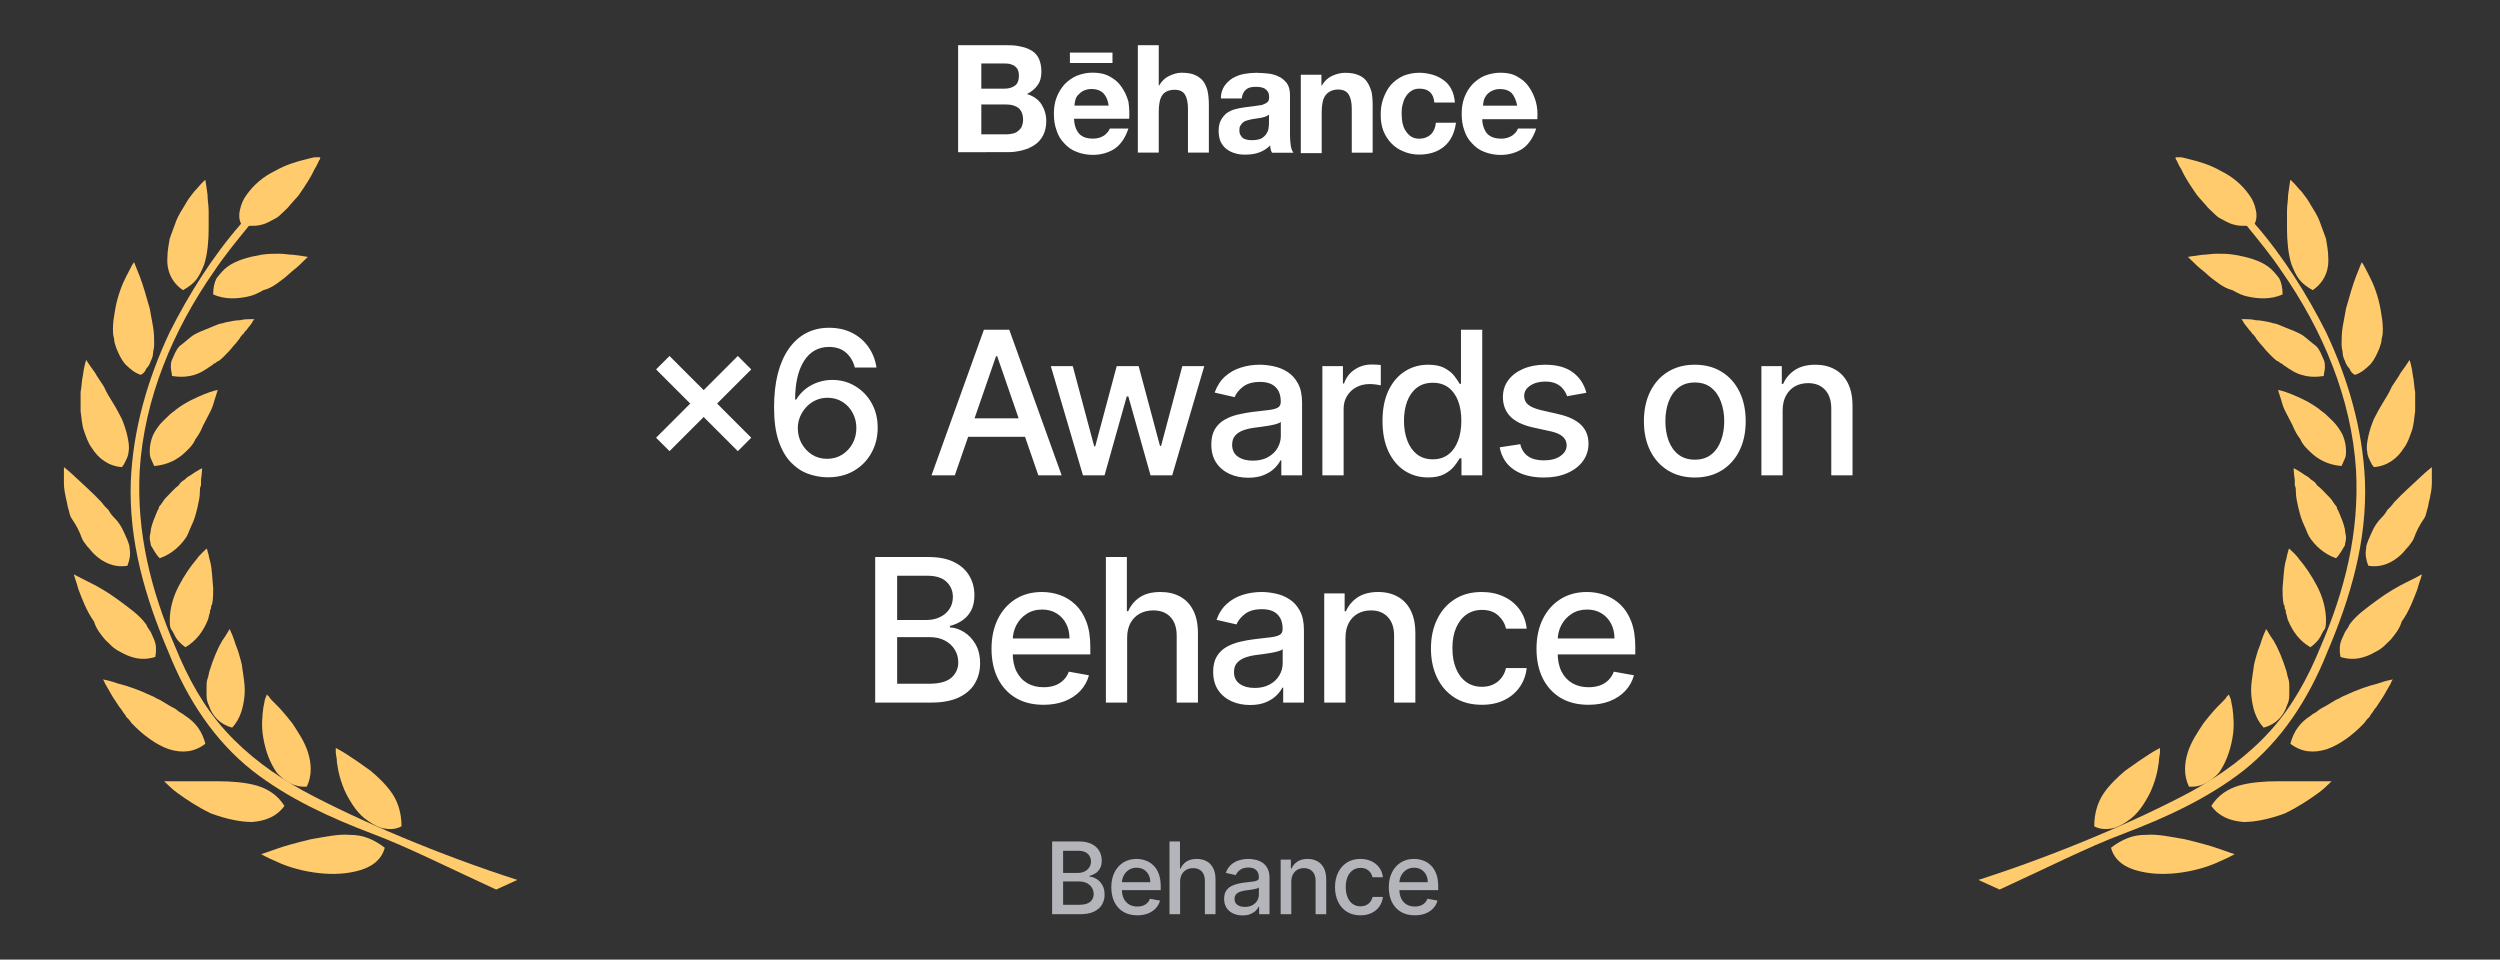 <svg width="198" height="76" viewBox="0 0 198 76" fill="none" xmlns="http://www.w3.org/2000/svg">
<rect x="0" y="0" width="198" height="76" fill="#333333" stroke="none"/>
<path d="M58.436 35.731L51.962 29.257L53.026 28.193L59.5 34.667L58.436 35.731ZM53.026 35.731L51.962 34.667L58.436 28.193L59.5 29.257L53.026 35.731ZM65.511 37.802C64.997 37.795 64.49 37.701 63.991 37.521C63.496 37.341 63.045 37.04 62.64 36.62C62.235 36.2 61.91 35.635 61.666 34.926C61.426 34.216 61.306 33.331 61.306 32.269C61.306 31.263 61.405 30.37 61.604 29.589C61.807 28.809 62.098 28.15 62.477 27.613C62.856 27.073 63.314 26.662 63.85 26.381C64.387 26.099 64.989 25.959 65.657 25.959C66.344 25.959 66.954 26.094 67.487 26.364C68.02 26.634 68.451 27.007 68.781 27.484C69.115 27.961 69.327 28.503 69.417 29.111H67.701C67.584 28.63 67.353 28.238 67.008 27.934C66.663 27.63 66.213 27.478 65.657 27.478C64.813 27.478 64.154 27.846 63.681 28.582C63.212 29.317 62.976 30.34 62.972 31.649H63.057C63.255 31.323 63.499 31.045 63.788 30.816C64.081 30.584 64.407 30.405 64.768 30.282C65.132 30.154 65.515 30.09 65.916 30.09C66.584 30.09 67.188 30.253 67.729 30.58C68.273 30.903 68.706 31.349 69.029 31.92C69.352 32.49 69.513 33.143 69.513 33.879C69.513 34.614 69.346 35.28 69.012 35.877C68.682 36.474 68.217 36.947 67.616 37.295C67.016 37.641 66.314 37.81 65.511 37.802ZM65.505 36.339C65.948 36.339 66.344 36.23 66.693 36.012C67.042 35.794 67.318 35.502 67.52 35.134C67.723 34.766 67.824 34.355 67.824 33.901C67.824 33.458 67.725 33.055 67.526 32.691C67.331 32.327 67.061 32.038 66.716 31.824C66.374 31.61 65.984 31.503 65.545 31.503C65.211 31.503 64.901 31.567 64.616 31.695C64.334 31.822 64.087 31.998 63.873 32.224C63.659 32.449 63.49 32.708 63.366 33.001C63.246 33.289 63.186 33.595 63.186 33.918C63.186 34.35 63.285 34.749 63.484 35.117C63.687 35.485 63.963 35.781 64.312 36.007C64.665 36.228 65.062 36.339 65.505 36.339ZM75.622 37.645H73.776L77.924 26.116H79.934L84.082 37.645H82.236L78.977 28.21H78.887L75.622 37.645ZM75.932 33.13H81.921V34.594H75.932V33.13ZM85.769 37.645L83.225 28.998H84.964L86.659 35.348H86.743L88.443 28.998H90.182L91.871 35.32H91.956L93.639 28.998H95.378L92.839 37.645H91.122L89.366 31.402H89.237L87.48 37.645H85.769ZM98.857 37.836C98.309 37.836 97.814 37.735 97.371 37.532C96.928 37.325 96.578 37.027 96.319 36.637C96.064 36.247 95.936 35.768 95.936 35.202C95.936 34.714 96.03 34.312 96.217 33.997C96.405 33.682 96.658 33.432 96.977 33.248C97.296 33.064 97.653 32.925 98.047 32.832C98.441 32.738 98.842 32.666 99.251 32.618C99.769 32.558 100.19 32.509 100.512 32.471C100.835 32.43 101.07 32.364 101.216 32.274C101.362 32.184 101.436 32.038 101.436 31.835V31.796C101.436 31.304 101.297 30.923 101.019 30.653C100.745 30.383 100.336 30.248 99.792 30.248C99.225 30.248 98.779 30.374 98.452 30.625C98.129 30.873 97.906 31.148 97.782 31.453L96.2 31.092C96.388 30.567 96.662 30.143 97.022 29.82C97.386 29.494 97.805 29.257 98.278 29.111C98.75 28.961 99.248 28.886 99.769 28.886C100.115 28.886 100.48 28.927 100.867 29.009C101.257 29.088 101.621 29.235 101.959 29.448C102.301 29.662 102.58 29.968 102.798 30.366C103.015 30.76 103.124 31.272 103.124 31.903V37.645H101.481V36.462H101.413C101.304 36.68 101.141 36.894 100.923 37.104C100.706 37.314 100.426 37.489 100.085 37.628C99.743 37.767 99.334 37.836 98.857 37.836ZM99.223 36.485C99.689 36.485 100.086 36.393 100.417 36.209C100.751 36.025 101.004 35.785 101.177 35.489C101.353 35.188 101.441 34.867 101.441 34.526V33.411C101.381 33.471 101.265 33.528 101.092 33.58C100.923 33.629 100.73 33.672 100.512 33.71C100.295 33.744 100.083 33.776 99.876 33.806C99.67 33.832 99.497 33.854 99.358 33.873C99.032 33.914 98.734 33.984 98.463 34.081C98.197 34.179 97.983 34.32 97.822 34.504C97.664 34.684 97.585 34.924 97.585 35.224C97.585 35.641 97.739 35.956 98.047 36.17C98.355 36.38 98.747 36.485 99.223 36.485ZM104.732 37.645V28.998H106.359V30.372H106.449C106.606 29.906 106.884 29.541 107.282 29.274C107.684 29.004 108.138 28.869 108.644 28.869C108.749 28.869 108.873 28.872 109.016 28.88C109.162 28.887 109.277 28.897 109.359 28.908V30.518C109.292 30.499 109.171 30.479 108.999 30.456C108.826 30.43 108.654 30.417 108.481 30.417C108.083 30.417 107.729 30.501 107.417 30.67C107.109 30.835 106.865 31.066 106.685 31.362C106.505 31.655 106.415 31.989 106.415 32.364V37.645H104.732ZM113.109 37.813C112.411 37.813 111.788 37.635 111.24 37.279C110.696 36.918 110.268 36.406 109.956 35.742C109.649 35.074 109.495 34.273 109.495 33.338C109.495 32.404 109.651 31.605 109.962 30.94C110.277 30.276 110.709 29.767 111.257 29.415C111.805 29.062 112.426 28.886 113.12 28.886C113.657 28.886 114.088 28.976 114.415 29.156C114.745 29.332 115 29.539 115.18 29.775C115.364 30.012 115.507 30.22 115.608 30.4H115.709V26.116H117.392V37.645H115.749V36.299H115.608C115.507 36.483 115.36 36.693 115.169 36.93C114.981 37.166 114.722 37.373 114.392 37.549C114.062 37.725 113.634 37.813 113.109 37.813ZM113.48 36.378C113.964 36.378 114.373 36.25 114.707 35.995C115.045 35.736 115.3 35.378 115.473 34.92C115.649 34.462 115.738 33.929 115.738 33.321C115.738 32.721 115.651 32.196 115.479 31.745C115.306 31.295 115.053 30.944 114.719 30.693C114.385 30.441 113.972 30.315 113.48 30.315C112.974 30.315 112.551 30.447 112.214 30.709C111.876 30.972 111.621 31.331 111.448 31.785C111.279 32.239 111.195 32.751 111.195 33.321C111.195 33.899 111.281 34.419 111.454 34.881C111.626 35.342 111.882 35.708 112.219 35.978C112.561 36.245 112.981 36.378 113.48 36.378ZM125.64 31.109L124.114 31.379C124.05 31.184 123.949 30.998 123.81 30.822C123.675 30.646 123.491 30.501 123.259 30.389C123.026 30.276 122.735 30.22 122.386 30.22C121.91 30.22 121.512 30.327 121.193 30.541C120.874 30.751 120.714 31.023 120.714 31.357C120.714 31.646 120.821 31.878 121.035 32.055C121.249 32.231 121.594 32.376 122.071 32.488L123.444 32.803C124.24 32.987 124.833 33.271 125.223 33.654C125.613 34.036 125.809 34.533 125.809 35.145C125.809 35.663 125.658 36.125 125.358 36.53C125.062 36.931 124.647 37.247 124.114 37.476C123.585 37.705 122.972 37.819 122.274 37.819C121.305 37.819 120.515 37.613 119.904 37.2C119.292 36.783 118.917 36.192 118.778 35.427L120.405 35.179C120.506 35.603 120.714 35.924 121.029 36.142C121.345 36.355 121.756 36.462 122.262 36.462C122.814 36.462 123.255 36.348 123.585 36.119C123.915 35.886 124.08 35.603 124.08 35.269C124.08 34.999 123.979 34.772 123.776 34.588C123.578 34.404 123.272 34.265 122.859 34.171L121.395 33.85C120.589 33.667 119.992 33.374 119.605 32.972C119.223 32.571 119.031 32.062 119.031 31.447C119.031 30.936 119.174 30.49 119.459 30.107C119.744 29.724 120.138 29.426 120.641 29.212C121.144 28.994 121.72 28.886 122.369 28.886C123.304 28.886 124.039 29.088 124.576 29.494C125.112 29.895 125.467 30.434 125.64 31.109ZM134.228 37.819C133.418 37.819 132.71 37.633 132.106 37.262C131.502 36.89 131.033 36.37 130.699 35.703C130.365 35.035 130.198 34.254 130.198 33.361C130.198 32.464 130.365 31.68 130.699 31.008C131.033 30.336 131.502 29.814 132.106 29.443C132.71 29.071 133.418 28.886 134.228 28.886C135.039 28.886 135.746 29.071 136.35 29.443C136.955 29.814 137.424 30.336 137.758 31.008C138.092 31.68 138.259 32.464 138.259 33.361C138.259 34.254 138.092 35.035 137.758 35.703C137.424 36.37 136.955 36.89 136.35 37.262C135.746 37.633 135.039 37.819 134.228 37.819ZM134.234 36.406C134.759 36.406 135.195 36.267 135.54 35.99C135.885 35.712 136.14 35.342 136.305 34.881C136.474 34.419 136.559 33.911 136.559 33.355C136.559 32.803 136.474 32.297 136.305 31.835C136.14 31.37 135.885 30.997 135.54 30.715C135.195 30.434 134.759 30.293 134.234 30.293C133.705 30.293 133.266 30.434 132.917 30.715C132.571 30.997 132.314 31.37 132.145 31.835C131.98 32.297 131.898 32.803 131.898 33.355C131.898 33.911 131.98 34.419 132.145 34.881C132.314 35.342 132.571 35.712 132.917 35.99C133.266 36.267 133.705 36.406 134.234 36.406ZM141.186 32.511V37.645H139.503V28.998H141.119V30.405H141.226C141.425 29.948 141.736 29.58 142.16 29.302C142.588 29.024 143.127 28.886 143.776 28.886C144.365 28.886 144.881 29.009 145.324 29.257C145.767 29.501 146.11 29.865 146.354 30.349C146.598 30.833 146.72 31.432 146.72 32.145V37.645H145.037V32.347C145.037 31.721 144.873 31.231 144.547 30.878C144.22 30.522 143.772 30.344 143.202 30.344C142.811 30.344 142.464 30.428 142.16 30.597C141.86 30.766 141.622 31.013 141.445 31.34C141.273 31.663 141.186 32.053 141.186 32.511ZM69.315 55.645V44.116H73.537C74.355 44.116 75.032 44.251 75.569 44.521C76.106 44.788 76.507 45.15 76.773 45.608C77.04 46.062 77.173 46.574 77.173 47.145C77.173 47.625 77.085 48.03 76.909 48.361C76.732 48.687 76.496 48.95 76.199 49.148C75.907 49.344 75.584 49.486 75.231 49.576V49.689C75.614 49.708 75.987 49.831 76.351 50.06C76.719 50.286 77.023 50.606 77.263 51.023C77.503 51.44 77.624 51.946 77.624 52.543C77.624 53.132 77.485 53.661 77.207 54.13C76.933 54.596 76.509 54.965 75.935 55.239C75.361 55.509 74.627 55.645 73.734 55.645H69.315ZM71.054 54.153H73.565C74.398 54.153 74.995 53.991 75.355 53.669C75.715 53.346 75.895 52.943 75.895 52.459C75.895 52.094 75.803 51.76 75.62 51.456C75.436 51.153 75.173 50.91 74.832 50.73C74.494 50.55 74.092 50.46 73.627 50.46H71.054V54.153ZM71.054 49.103H73.385C73.775 49.103 74.126 49.028 74.437 48.878C74.753 48.728 75.002 48.518 75.186 48.248C75.374 47.974 75.468 47.651 75.468 47.28C75.468 46.803 75.301 46.403 74.967 46.081C74.633 45.758 74.12 45.597 73.43 45.597H71.054V49.103ZM82.644 55.819C81.792 55.819 81.058 55.637 80.443 55.273C79.831 54.905 79.358 54.389 79.024 53.725C78.694 53.057 78.529 52.275 78.529 51.378C78.529 50.492 78.694 49.711 79.024 49.036C79.358 48.361 79.824 47.833 80.42 47.454C81.021 47.075 81.723 46.886 82.526 46.886C83.013 46.886 83.486 46.966 83.944 47.128C84.402 47.289 84.813 47.542 85.177 47.888C85.541 48.233 85.828 48.681 86.038 49.233C86.248 49.781 86.353 50.447 86.353 51.231V51.828H79.48V50.567H84.704C84.704 50.124 84.614 49.732 84.434 49.391C84.254 49.045 84.001 48.773 83.674 48.574C83.351 48.376 82.972 48.276 82.537 48.276C82.064 48.276 81.651 48.392 81.299 48.625C80.95 48.854 80.679 49.154 80.488 49.526C80.3 49.894 80.207 50.293 80.207 50.725V51.71C80.207 52.288 80.308 52.779 80.51 53.185C80.717 53.59 81.004 53.9 81.372 54.113C81.74 54.324 82.169 54.429 82.661 54.429C82.98 54.429 83.271 54.384 83.533 54.294C83.796 54.2 84.023 54.061 84.214 53.877C84.406 53.693 84.552 53.466 84.653 53.196L86.246 53.483C86.119 53.952 85.89 54.363 85.56 54.716C85.233 55.065 84.822 55.337 84.327 55.532C83.835 55.723 83.274 55.819 82.644 55.819ZM89.27 50.511V55.645H87.587V44.116H89.248V48.406H89.354C89.557 47.94 89.867 47.571 90.283 47.297C90.7 47.023 91.244 46.886 91.916 46.886C92.509 46.886 93.026 47.008 93.469 47.252C93.916 47.495 94.261 47.859 94.505 48.344C94.753 48.824 94.877 49.424 94.877 50.145V55.645H93.194V50.347C93.194 49.713 93.03 49.222 92.704 48.873C92.377 48.52 91.923 48.344 91.341 48.344C90.944 48.344 90.587 48.428 90.272 48.597C89.96 48.766 89.715 49.013 89.534 49.34C89.358 49.663 89.27 50.053 89.27 50.511ZM99.005 55.836C98.457 55.836 97.962 55.735 97.519 55.532C97.076 55.325 96.725 55.027 96.466 54.637C96.211 54.247 96.083 53.768 96.083 53.202C96.083 52.714 96.177 52.312 96.365 51.997C96.552 51.682 96.806 51.432 97.125 51.248C97.444 51.064 97.8 50.925 98.194 50.832C98.588 50.738 98.99 50.666 99.399 50.618C99.917 50.558 100.337 50.509 100.66 50.471C100.982 50.43 101.217 50.364 101.363 50.274C101.51 50.184 101.583 50.038 101.583 49.835V49.796C101.583 49.304 101.444 48.923 101.166 48.653C100.892 48.383 100.483 48.248 99.939 48.248C99.373 48.248 98.926 48.374 98.599 48.625C98.277 48.873 98.053 49.148 97.93 49.453L96.348 49.092C96.535 48.567 96.809 48.143 97.17 47.82C97.534 47.494 97.952 47.257 98.425 47.111C98.898 46.961 99.395 46.886 99.917 46.886C100.262 46.886 100.628 46.927 101.014 47.01C101.405 47.088 101.769 47.235 102.106 47.449C102.448 47.662 102.727 47.968 102.945 48.366C103.163 48.76 103.272 49.272 103.272 49.903V55.645H101.628V54.462H101.56C101.452 54.68 101.288 54.894 101.071 55.104C100.853 55.314 100.573 55.489 100.232 55.628C99.89 55.767 99.481 55.836 99.005 55.836ZM99.371 54.485C99.836 54.485 100.234 54.393 100.564 54.209C100.898 54.025 101.151 53.785 101.324 53.489C101.5 53.188 101.589 52.867 101.589 52.526V51.411C101.528 51.471 101.412 51.528 101.24 51.58C101.071 51.629 100.877 51.672 100.66 51.71C100.442 51.744 100.23 51.776 100.024 51.806C99.817 51.832 99.645 51.854 99.506 51.873C99.179 51.914 98.881 51.984 98.611 52.081C98.344 52.179 98.13 52.32 97.969 52.504C97.811 52.684 97.733 52.924 97.733 53.224C97.733 53.641 97.886 53.956 98.194 54.17C98.502 54.38 98.894 54.485 99.371 54.485ZM106.562 50.511V55.645H104.879V46.998H106.495V48.406H106.602C106.801 47.948 107.112 47.58 107.536 47.302C107.964 47.025 108.503 46.886 109.152 46.886C109.741 46.886 110.257 47.01 110.7 47.257C111.143 47.501 111.486 47.865 111.73 48.349C111.974 48.833 112.096 49.432 112.096 50.145V55.645H110.413V50.347C110.413 49.721 110.25 49.231 109.923 48.878C109.597 48.522 109.148 48.344 108.578 48.344C108.187 48.344 107.84 48.428 107.536 48.597C107.236 48.766 106.998 49.013 106.821 49.34C106.649 49.663 106.562 50.053 106.562 50.511ZM117.361 55.819C116.524 55.819 115.804 55.63 115.2 55.251C114.599 54.868 114.138 54.34 113.815 53.669C113.492 52.997 113.331 52.228 113.331 51.361C113.331 50.483 113.496 49.708 113.826 49.036C114.156 48.361 114.622 47.833 115.222 47.454C115.822 47.075 116.53 46.886 117.344 46.886C118.001 46.886 118.586 47.008 119.101 47.252C119.615 47.492 120.029 47.829 120.345 48.265C120.664 48.7 120.853 49.209 120.913 49.79H119.275C119.185 49.385 118.979 49.036 118.656 48.743C118.337 48.45 117.909 48.304 117.372 48.304C116.903 48.304 116.492 48.428 116.14 48.676C115.791 48.92 115.519 49.269 115.323 49.723C115.128 50.173 115.031 50.706 115.031 51.321C115.031 51.952 115.126 52.496 115.318 52.954C115.509 53.412 115.779 53.766 116.128 54.018C116.481 54.269 116.896 54.395 117.372 54.395C117.691 54.395 117.98 54.337 118.239 54.22C118.502 54.1 118.721 53.929 118.898 53.708C119.078 53.487 119.204 53.22 119.275 52.909H120.913C120.853 53.468 120.671 53.967 120.367 54.406C120.063 54.845 119.656 55.19 119.146 55.442C118.639 55.693 118.044 55.819 117.361 55.819ZM125.805 55.819C124.954 55.819 124.22 55.637 123.604 55.273C122.993 54.905 122.52 54.389 122.186 53.725C121.856 53.057 121.691 52.275 121.691 51.378C121.691 50.492 121.856 49.711 122.186 49.036C122.52 48.361 122.985 47.833 123.582 47.454C124.182 47.075 124.884 46.886 125.687 46.886C126.175 46.886 126.648 46.966 127.106 47.128C127.564 47.289 127.974 47.542 128.339 47.888C128.703 48.233 128.99 48.681 129.2 49.233C129.41 49.781 129.515 50.447 129.515 51.231V51.828H122.642V50.567H127.866C127.866 50.124 127.776 49.732 127.595 49.391C127.415 49.045 127.162 48.773 126.836 48.574C126.513 48.376 126.134 48.276 125.698 48.276C125.226 48.276 124.813 48.392 124.46 48.625C124.111 48.854 123.841 49.154 123.649 49.526C123.462 49.894 123.368 50.293 123.368 50.725V51.71C123.368 52.288 123.469 52.779 123.672 53.185C123.878 53.59 124.165 53.9 124.533 54.113C124.901 54.324 125.331 54.429 125.822 54.429C126.141 54.429 126.432 54.384 126.695 54.294C126.957 54.2 127.185 54.061 127.376 53.877C127.567 53.693 127.714 53.466 127.815 53.196L129.408 53.483C129.28 53.952 129.052 54.363 128.721 54.716C128.395 55.065 127.984 55.337 127.489 55.532C126.997 55.723 126.436 55.819 125.805 55.819Z" fill="white"/>
<path d="M83.329 72.406V66.642H85.44C85.849 66.642 86.188 66.71 86.456 66.845C86.725 66.978 86.925 67.159 87.058 67.388C87.192 67.615 87.258 67.871 87.258 68.156C87.258 68.396 87.214 68.599 87.126 68.764C87.038 68.927 86.92 69.059 86.771 69.158C86.625 69.256 86.464 69.327 86.287 69.372V69.428C86.479 69.438 86.665 69.5 86.847 69.614C87.031 69.727 87.183 69.887 87.303 70.096C87.424 70.304 87.484 70.557 87.484 70.855C87.484 71.15 87.414 71.415 87.275 71.649C87.138 71.882 86.926 72.067 86.639 72.204C86.352 72.339 85.985 72.406 85.539 72.406H83.329ZM84.199 71.66H85.454C85.871 71.66 86.169 71.58 86.349 71.418C86.529 71.257 86.619 71.055 86.619 70.813C86.619 70.631 86.573 70.464 86.481 70.312C86.39 70.16 86.258 70.039 86.088 69.949C85.919 69.859 85.718 69.814 85.485 69.814H84.199V71.66ZM84.199 69.136H85.364C85.559 69.136 85.735 69.098 85.891 69.023C86.048 68.948 86.173 68.843 86.265 68.708C86.359 68.571 86.406 68.41 86.406 68.224C86.406 67.986 86.322 67.786 86.155 67.624C85.988 67.463 85.732 67.382 85.387 67.382H84.199V69.136ZM90.073 72.493C89.647 72.493 89.28 72.403 88.972 72.221C88.667 72.037 88.43 71.779 88.263 71.447C88.098 71.112 88.016 70.721 88.016 70.273C88.016 69.83 88.098 69.44 88.263 69.102C88.43 68.764 88.663 68.501 88.961 68.311C89.261 68.122 89.612 68.027 90.014 68.027C90.258 68.027 90.494 68.067 90.723 68.148C90.952 68.228 91.157 68.355 91.34 68.528C91.522 68.7 91.665 68.925 91.77 69.201C91.875 69.474 91.928 69.808 91.928 70.2V70.498H88.491V69.868H91.103C91.103 69.646 91.058 69.45 90.968 69.279C90.878 69.107 90.751 68.971 90.588 68.871C90.427 68.772 90.237 68.722 90.019 68.722C89.783 68.722 89.577 68.78 89.4 68.897C89.226 69.011 89.091 69.161 88.995 69.347C88.901 69.531 88.854 69.731 88.854 69.946V70.439C88.854 70.728 88.905 70.974 89.006 71.176C89.109 71.379 89.253 71.534 89.437 71.641C89.621 71.746 89.836 71.798 90.081 71.798C90.241 71.798 90.386 71.776 90.518 71.731C90.649 71.684 90.763 71.614 90.858 71.522C90.954 71.43 91.027 71.317 91.078 71.182L91.874 71.326C91.811 71.56 91.696 71.766 91.531 71.942C91.368 72.116 91.162 72.252 90.915 72.35C90.669 72.446 90.388 72.493 90.073 72.493ZM93.465 69.839V72.406H92.624V66.642H93.454V68.787H93.507C93.609 68.554 93.764 68.369 93.972 68.232C94.18 68.095 94.452 68.027 94.788 68.027C95.085 68.027 95.344 68.088 95.565 68.21C95.788 68.332 95.961 68.514 96.083 68.756C96.207 68.996 96.269 69.296 96.269 69.656V72.406H95.427V69.758C95.427 69.441 95.345 69.195 95.182 69.02C95.019 68.844 94.792 68.756 94.501 68.756C94.302 68.756 94.124 68.798 93.966 68.882C93.811 68.967 93.688 69.091 93.597 69.254C93.509 69.415 93.465 69.611 93.465 69.839ZM98.412 72.502C98.138 72.502 97.89 72.451 97.669 72.35C97.447 72.247 97.272 72.098 97.142 71.902C97.015 71.707 96.951 71.468 96.951 71.185C96.951 70.941 96.998 70.74 97.092 70.582C97.186 70.425 97.312 70.3 97.472 70.208C97.631 70.116 97.81 70.047 98.007 70C98.204 69.953 98.404 69.917 98.609 69.893C98.868 69.863 99.078 69.838 99.239 69.82C99.401 69.799 99.518 69.766 99.591 69.721C99.664 69.676 99.701 69.603 99.701 69.502V69.482C99.701 69.236 99.632 69.046 99.493 68.911C99.356 68.775 99.151 68.708 98.879 68.708C98.596 68.708 98.373 68.771 98.209 68.897C98.048 69.02 97.936 69.158 97.874 69.31L97.083 69.13C97.177 68.867 97.314 68.655 97.494 68.494C97.676 68.331 97.886 68.213 98.122 68.139C98.358 68.064 98.607 68.027 98.868 68.027C99.04 68.027 99.223 68.047 99.417 68.089C99.612 68.128 99.794 68.201 99.963 68.308C100.133 68.415 100.273 68.568 100.382 68.767C100.491 68.964 100.545 69.22 100.545 69.535V72.406H99.724V71.815H99.69C99.635 71.924 99.554 72.031 99.445 72.136C99.336 72.241 99.196 72.328 99.025 72.398C98.855 72.467 98.65 72.502 98.412 72.502ZM98.595 71.826C98.828 71.826 99.026 71.781 99.192 71.689C99.359 71.597 99.485 71.477 99.572 71.328C99.66 71.178 99.704 71.018 99.704 70.847V70.29C99.674 70.32 99.616 70.348 99.529 70.374C99.445 70.398 99.348 70.42 99.239 70.439C99.13 70.456 99.025 70.472 98.921 70.487C98.818 70.5 98.732 70.511 98.662 70.52C98.499 70.541 98.35 70.576 98.215 70.625C98.082 70.673 97.975 70.744 97.894 70.836C97.815 70.926 97.776 71.046 97.776 71.196C97.776 71.404 97.853 71.562 98.007 71.669C98.16 71.774 98.356 71.826 98.595 71.826ZM102.27 69.839V72.406H101.428V68.083H102.236V68.787H102.29C102.389 68.558 102.545 68.374 102.757 68.235C102.971 68.096 103.24 68.027 103.565 68.027C103.859 68.027 104.117 68.089 104.339 68.213C104.56 68.335 104.732 68.516 104.854 68.759C104.976 69.001 105.037 69.3 105.037 69.656V72.406H104.195V69.758C104.195 69.444 104.114 69.2 103.95 69.023C103.787 68.845 103.563 68.756 103.278 68.756C103.082 68.756 102.909 68.798 102.757 68.882C102.607 68.967 102.488 69.091 102.399 69.254C102.313 69.415 102.27 69.611 102.27 69.839ZM107.749 72.493C107.33 72.493 106.97 72.399 106.668 72.209C106.368 72.018 106.137 71.754 105.975 71.418C105.814 71.082 105.733 70.698 105.733 70.264C105.733 69.825 105.816 69.438 105.981 69.102C106.146 68.764 106.379 68.501 106.679 68.311C106.979 68.122 107.333 68.027 107.74 68.027C108.069 68.027 108.361 68.088 108.618 68.21C108.875 68.33 109.083 68.499 109.24 68.716C109.4 68.934 109.495 69.188 109.525 69.479H108.706C108.661 69.276 108.557 69.102 108.396 68.956C108.236 68.809 108.023 68.736 107.754 68.736C107.52 68.736 107.314 68.798 107.138 68.922C106.963 69.044 106.827 69.218 106.73 69.445C106.632 69.671 106.583 69.937 106.583 70.245C106.583 70.56 106.631 70.832 106.727 71.061C106.823 71.29 106.958 71.467 107.132 71.593C107.309 71.719 107.516 71.781 107.754 71.781C107.914 71.781 108.058 71.752 108.188 71.694C108.319 71.634 108.429 71.549 108.517 71.438C108.607 71.327 108.67 71.194 108.706 71.038H109.525C109.495 71.318 109.404 71.567 109.252 71.787C109.1 72.007 108.896 72.179 108.641 72.305C108.388 72.431 108.09 72.493 107.749 72.493ZM112.05 72.493C111.624 72.493 111.257 72.403 110.95 72.221C110.644 72.037 110.407 71.779 110.24 71.447C110.075 71.112 109.993 70.721 109.993 70.273C109.993 69.83 110.075 69.44 110.24 69.102C110.407 68.764 110.64 68.501 110.938 68.311C111.238 68.122 111.589 68.027 111.991 68.027C112.235 68.027 112.471 68.067 112.7 68.148C112.929 68.228 113.135 68.355 113.317 68.528C113.499 68.7 113.642 68.925 113.747 69.201C113.852 69.474 113.905 69.808 113.905 70.2V70.498H110.468V69.868H113.08C113.08 69.646 113.035 69.45 112.945 69.279C112.855 69.107 112.728 68.971 112.565 68.871C112.404 68.772 112.214 68.722 111.997 68.722C111.76 68.722 111.554 68.78 111.377 68.897C111.203 69.011 111.068 69.161 110.972 69.347C110.878 69.531 110.831 69.731 110.831 69.946V70.439C110.831 70.728 110.882 70.974 110.983 71.176C111.086 71.379 111.23 71.534 111.414 71.641C111.598 71.746 111.813 71.798 112.058 71.798C112.218 71.798 112.363 71.776 112.495 71.731C112.626 71.684 112.74 71.614 112.835 71.522C112.931 71.43 113.004 71.317 113.055 71.182L113.851 71.326C113.788 71.56 113.673 71.766 113.508 71.942C113.345 72.116 113.139 72.252 112.892 72.35C112.646 72.446 112.365 72.493 112.05 72.493Z" fill="#B4B5BB"/>
<path d="M30.473 67.141C30.032 66.802 29.591 66.547 29.15 66.377C28.708 66.207 28.267 66.122 27.738 66.122C26.767 66.037 25.709 66.292 24.65 66.462C23.591 66.717 22.621 66.972 21.915 67.226C21.209 67.481 20.68 67.651 20.68 67.651C20.68 67.651 21.121 67.906 21.915 68.245C22.621 68.585 23.679 68.925 24.826 69.094C25.973 69.264 27.12 69.264 28.179 69.01C29.326 68.755 30.208 68.16 30.473 67.141Z" fill="#FFCB6D"/>
<path d="M27.388 62.809C27.829 63.658 28.358 64.507 29.152 65.017C29.505 65.272 29.946 65.526 30.387 65.611C30.829 65.696 31.358 65.696 31.799 65.441C31.799 64.422 31.535 63.573 31.093 62.894C30.652 62.214 29.946 61.535 29.329 61.026C28.623 60.516 28.005 60.091 27.476 59.752C26.947 59.412 26.594 59.242 26.594 59.242C26.594 59.242 26.594 59.327 26.594 59.582C26.594 59.752 26.682 60.007 26.682 60.346C26.77 61.026 26.947 61.875 27.388 62.809Z" fill="#FFCB6D"/>
<path d="M19.97 65.102C21.029 65.017 21.911 64.677 22.529 63.828C21.999 62.979 21.205 62.469 20.323 62.215C19.441 61.96 18.294 61.875 17.235 61.875C16.176 61.875 15.117 61.875 14.323 61.875C13.529 61.875 13 61.875 13 61.875C13 61.875 13.088 61.96 13.265 62.13C13.441 62.3 13.706 62.554 14.059 62.809C14.764 63.319 15.647 63.913 16.706 64.423C17.852 64.847 19 65.102 19.97 65.102Z" fill="#FFCB6D"/>
<path d="M21.918 61.195C22.536 61.875 23.33 62.384 24.301 62.299C24.742 61.365 24.654 60.431 24.389 59.582C24.124 58.733 23.595 57.968 23.154 57.289C22.624 56.61 22.183 56.1 21.742 55.675C21.566 55.506 21.389 55.336 21.301 55.166C21.213 55.081 21.124 54.996 21.124 54.996C21.124 54.996 21.124 55.081 21.036 55.251C20.948 55.421 20.948 55.675 20.86 56.015C20.771 56.694 20.683 57.544 20.86 58.478C21.036 59.497 21.389 60.431 21.918 61.195Z" fill="#FFCB6D"/>
<path d="M9.384 54.148C8.678 53.894 8.148 53.809 8.148 53.809C8.148 53.809 8.237 53.894 8.325 54.148C8.413 54.318 8.59 54.573 8.766 54.913C8.942 55.252 9.207 55.592 9.472 56.017C9.648 56.186 9.737 56.441 9.913 56.611L10.001 56.781L10.178 56.951C10.266 57.035 10.354 57.205 10.442 57.29C11.325 58.224 12.383 58.989 13.354 59.328C14.413 59.668 15.383 59.583 16.265 58.904C16.001 57.885 15.471 57.205 14.677 56.696C14.501 56.526 14.236 56.441 14.06 56.271C13.883 56.101 13.619 56.017 13.354 55.847C13.089 55.677 12.913 55.592 12.648 55.422C12.383 55.337 12.207 55.167 11.942 55.082C11.06 54.658 10.089 54.318 9.384 54.148Z" fill="#FFCB6D"/>
<path d="M16.536 55.846C16.8 56.695 17.418 57.374 18.389 57.629C19.094 56.865 19.271 55.931 19.359 55.166C19.447 54.317 19.271 53.553 19.183 52.873C19.183 52.619 19.006 52.109 18.918 51.77C18.83 51.43 18.653 51.09 18.565 50.751C18.477 50.496 18.389 50.241 18.3 50.071C18.212 49.901 18.212 49.816 18.212 49.816C18.212 49.816 18.124 49.901 18.036 50.071C17.948 50.241 17.771 50.496 17.595 50.751C17.242 51.345 16.889 52.194 16.624 53.043C16.536 53.298 16.536 53.468 16.448 53.723C16.359 53.977 16.359 54.147 16.359 54.402C16.359 54.657 16.359 54.827 16.359 55.081C16.359 55.421 16.448 55.676 16.536 55.846Z" fill="#FFCB6D"/>
<path d="M8.33 50.668C8.506 50.838 8.683 51.008 8.859 51.178C9.036 51.348 9.3 51.517 9.477 51.602C10.359 52.112 11.241 52.367 12.3 52.027C12.388 51.517 12.388 51.093 12.212 50.668C12.123 50.498 12.035 50.244 11.947 50.074C11.859 49.904 11.682 49.734 11.594 49.48C11.065 48.715 10.182 48.121 9.388 47.526C8.594 46.932 7.712 46.422 7.006 46.083C6.301 45.743 5.859 45.488 5.859 45.488C5.859 45.488 5.859 45.573 5.948 45.828C6.036 46.083 6.124 46.337 6.212 46.677C6.477 47.356 6.83 48.376 7.447 49.225C7.624 49.819 7.977 50.244 8.33 50.668Z" fill="#FFCB6D"/>
<path d="M13.798 50.243C13.975 50.667 14.328 51.007 14.681 51.262C15.563 50.752 16.092 49.988 16.445 49.139C16.533 48.969 16.533 48.714 16.622 48.544C16.622 48.459 16.622 48.29 16.71 48.205C16.71 48.12 16.71 47.95 16.798 47.865C16.886 47.44 16.886 47.016 16.886 46.591C16.798 45.742 16.798 44.978 16.622 44.383C16.533 44.129 16.533 43.874 16.445 43.704C16.445 43.534 16.357 43.449 16.357 43.449C16.357 43.449 16.269 43.534 16.092 43.704C15.916 43.874 15.739 44.044 15.563 44.298C15.122 44.808 14.592 45.572 14.151 46.421C13.71 47.271 13.445 48.205 13.445 49.139C13.445 49.394 13.445 49.563 13.534 49.818C13.622 49.903 13.71 50.073 13.798 50.243Z" fill="#FFCB6D"/>
<path d="M6.474 42.601C6.562 42.855 6.739 43.025 6.915 43.28C7.092 43.45 7.268 43.705 7.445 43.874C8.15 44.554 9.033 44.978 10.091 44.809C10.268 44.384 10.356 43.874 10.268 43.45C10.268 43.195 10.18 43.025 10.091 42.771C10.003 42.601 9.915 42.346 9.827 42.176C9.65 41.752 9.386 41.327 9.033 40.987C8.856 40.818 8.68 40.563 8.592 40.393C8.415 40.223 8.239 40.053 8.062 39.798C7.356 39.034 6.562 38.355 6.033 37.845C5.504 37.336 5.062 36.996 5.062 36.996C5.062 36.996 5.062 37.506 5.062 38.27C5.062 38.694 5.151 39.119 5.239 39.544C5.327 39.798 5.327 40.053 5.415 40.308C5.504 40.563 5.504 40.818 5.68 41.072C6.033 41.582 6.298 42.091 6.474 42.601Z" fill="#FFCB6D"/>
<path d="M12.653 44.211C13.624 43.872 14.33 43.192 14.771 42.513C14.859 42.343 14.947 42.173 15.036 41.919C15.124 41.749 15.212 41.494 15.3 41.324C15.477 40.9 15.565 40.475 15.653 40.135C15.741 39.711 15.83 39.371 15.83 38.946C15.83 38.776 15.83 38.607 15.918 38.437C15.918 38.267 15.918 38.097 15.918 38.012C16.006 37.418 16.006 37.078 16.006 37.078C16.006 37.078 15.653 37.248 15.036 37.673C14.859 37.758 14.771 37.842 14.594 38.012C14.418 38.097 14.242 38.267 14.153 38.437C13.8 38.692 13.536 39.031 13.183 39.371C13.006 39.541 12.918 39.711 12.742 39.965C12.653 40.05 12.565 40.135 12.565 40.305C12.477 40.39 12.477 40.475 12.389 40.645C12.212 41.069 12.036 41.494 11.948 41.919C11.948 42.173 11.859 42.343 11.859 42.598C11.859 42.853 11.948 43.023 11.948 43.192C12.124 43.447 12.3 43.872 12.653 44.211Z" fill="#FFCB6D"/>
<path d="M8.941 31.901C8.677 31.476 8.412 31.052 8.236 30.627C7.971 30.202 7.706 29.863 7.53 29.523C7.089 28.928 6.824 28.504 6.824 28.504C6.824 28.504 6.647 29.013 6.559 29.778C6.471 30.117 6.471 30.627 6.383 31.052C6.383 31.306 6.383 31.561 6.383 31.816C6.383 32.071 6.383 32.325 6.383 32.58C6.471 33.09 6.471 33.599 6.647 34.109C6.824 34.618 7 35.128 7.265 35.467C7.794 36.316 8.588 36.911 9.647 36.996C9.824 36.826 9.912 36.571 10 36.401C10.088 36.232 10.177 35.977 10.177 35.807C10.265 35.382 10.177 34.958 10.088 34.533C10 34.109 9.824 33.599 9.647 33.175C9.471 32.835 9.206 32.325 8.941 31.901Z" fill="#FFCB6D"/>
<path d="M14.683 35.804C15.036 35.465 15.3 35.21 15.477 34.785C15.741 34.446 15.918 34.106 16.094 33.681C16.183 33.511 16.271 33.342 16.359 33.172C16.447 33.002 16.535 32.832 16.624 32.662C16.8 32.322 16.888 32.068 16.977 31.728C17.153 31.219 17.241 30.879 17.241 30.879C17.241 30.879 16.8 30.964 16.183 31.219C15.565 31.473 14.771 31.813 13.977 32.407C13.8 32.577 13.624 32.662 13.447 32.832C13.271 33.002 13.095 33.172 12.918 33.342C12.565 33.681 12.3 34.106 12.124 34.446C11.948 34.87 11.859 35.295 11.859 35.719C11.859 35.889 11.859 36.144 11.948 36.314C12.036 36.484 12.124 36.738 12.212 36.908C13.271 36.823 14.065 36.399 14.683 35.804Z" fill="#FFCB6D"/>
<path d="M11.592 29.18C11.769 29.011 11.857 28.841 11.945 28.586C12.033 28.416 12.121 28.161 12.121 27.992C12.121 27.822 12.21 27.567 12.21 27.312C12.21 26.888 12.21 26.378 12.121 25.869C12.033 25.359 11.945 24.934 11.857 24.425C11.592 23.491 11.328 22.557 11.063 21.877C10.798 21.198 10.622 20.773 10.622 20.773C10.622 20.773 10.533 20.858 10.445 21.028C10.357 21.198 10.181 21.538 10.004 21.877C9.651 22.557 9.298 23.491 9.122 24.51C9.034 25.019 8.945 25.529 8.945 26.038C8.945 26.293 8.945 26.548 9.034 26.803C9.034 27.058 9.122 27.312 9.21 27.567C9.386 27.992 9.563 28.416 9.916 28.841C10.269 29.18 10.622 29.52 11.151 29.69C11.328 29.605 11.504 29.435 11.592 29.18Z" fill="#FFCB6D"/>
<path d="M19.972 25.532C20.06 25.362 20.148 25.277 20.148 25.277C20.148 25.277 20.06 25.277 19.795 25.277C19.619 25.277 19.354 25.277 19.001 25.362C18.648 25.362 18.296 25.447 17.854 25.532C17.678 25.617 17.413 25.617 17.237 25.702C17.06 25.787 16.796 25.872 16.619 25.957C16.178 26.127 15.737 26.296 15.296 26.551C14.943 26.806 14.59 27.146 14.237 27.4C14.061 27.57 13.972 27.74 13.884 27.91C13.796 28.08 13.708 28.334 13.62 28.504C13.531 28.674 13.531 28.929 13.531 29.099C13.531 29.354 13.62 29.523 13.62 29.778C14.149 29.863 14.59 29.863 15.031 29.778C15.472 29.693 15.913 29.523 16.266 29.268C16.443 29.184 16.619 29.014 16.796 28.929C16.884 28.844 16.972 28.759 17.06 28.759C17.149 28.674 17.237 28.589 17.325 28.589C17.678 28.334 17.943 27.995 18.207 27.74C18.472 27.4 18.737 27.146 18.913 26.891C19.001 26.806 19.001 26.721 19.09 26.636C19.178 26.551 19.178 26.466 19.266 26.466C19.354 26.296 19.442 26.212 19.531 26.127C19.707 25.872 19.884 25.702 19.972 25.532Z" fill="#FFCB6D"/>
<path d="M14.496 22.981C14.937 22.726 15.29 22.471 15.555 22.132C15.82 21.792 15.996 21.368 16.173 20.943C16.437 20.094 16.526 19.075 16.526 18.141C16.526 17.886 16.526 17.631 16.526 17.376C16.526 17.122 16.526 16.867 16.526 16.697C16.526 16.272 16.437 15.848 16.437 15.423C16.349 14.744 16.261 14.234 16.261 14.234C16.261 14.234 16.173 14.319 15.996 14.489C15.82 14.659 15.643 14.914 15.379 15.168C15.114 15.508 14.849 15.848 14.673 16.188C14.408 16.612 14.143 17.037 13.967 17.461C13.79 17.971 13.614 18.395 13.438 18.905C13.349 19.414 13.261 19.924 13.261 20.349C13.173 21.453 13.614 22.387 14.496 22.981Z" fill="#FFCB6D"/>
<path d="M21.912 22.471C22.265 22.217 22.618 21.962 22.882 21.707C23.147 21.453 23.412 21.283 23.676 21.028C23.853 20.858 24.029 20.688 24.206 20.518C24.294 20.433 24.382 20.349 24.382 20.349C24.382 20.349 23.941 20.264 23.235 20.179C22.882 20.179 22.529 20.094 22.088 20.094C21.647 20.094 21.206 20.094 20.677 20.179C19.706 20.349 18.736 20.603 18.03 21.113C17.677 21.367 17.412 21.707 17.148 22.047C16.971 22.387 16.883 22.811 16.883 23.321C17.853 23.745 18.824 23.66 19.618 23.491C20.059 23.406 20.412 23.236 20.853 22.981C21.206 22.896 21.559 22.726 21.912 22.471Z" fill="#FFCB6D"/>
<path d="M29.505 66.037C26.152 64.763 22.8 63.235 19.976 61.027C16.977 58.649 14.859 55.422 13.359 51.686C11.507 47.355 10.183 42.854 10.36 38.099C10.536 34.023 11.683 30.031 13.447 26.295C14.947 23.323 16.8 20.351 19.094 17.718C18.918 17.378 18.918 16.954 19.006 16.614C19.094 16.19 19.27 15.765 19.535 15.425C20.065 14.661 20.859 13.982 21.741 13.557C22.623 13.048 23.505 12.793 24.211 12.623C24.564 12.538 24.829 12.453 25.005 12.453H25.27H25.358V12.538C25.358 12.538 25.358 12.623 25.27 12.708C25.182 12.878 25.094 13.133 24.917 13.387C24.652 13.982 24.211 14.661 23.682 15.425C23.417 15.765 23.064 16.105 22.8 16.444L22.358 16.869L22.358 16.869C22.182 17.039 22.006 17.209 21.829 17.294C21.476 17.463 21.123 17.718 20.682 17.803C20.418 17.888 20.065 17.888 19.712 17.888C18.741 19.077 17.771 20.266 16.977 21.455C13.712 26.125 11.418 31.56 11.065 37.249C10.801 42.175 11.948 46.761 13.889 51.261C14.859 53.639 16.094 55.932 17.859 57.885C19.623 59.838 21.741 61.367 24.035 62.64C28.446 65.018 34.887 67.736 40.974 69.689L39.298 70.453C35.769 68.84 32.24 67.056 29.505 66.037Z" fill="#FFCB6D"/>
<path d="M167.191 67.141C167.632 66.802 168.073 66.547 168.515 66.377C168.956 66.207 169.397 66.122 169.926 66.122C170.897 66.037 171.955 66.292 173.014 66.462C174.073 66.717 175.043 66.972 175.749 67.226C176.455 67.481 176.984 67.651 176.984 67.651C176.984 67.651 176.543 67.906 175.749 68.245C175.043 68.585 173.985 68.925 172.838 69.094C171.691 69.264 170.544 69.264 169.485 69.01C168.338 68.755 167.456 68.16 167.191 67.141Z" fill="#FFCB6D"/>
<path d="M170.276 62.809C169.835 63.658 169.306 64.507 168.512 65.017C168.159 65.272 167.718 65.526 167.277 65.611C166.835 65.696 166.306 65.696 165.865 65.441C165.865 64.422 166.13 63.573 166.571 62.894C167.012 62.214 167.718 61.535 168.335 61.026C169.041 60.516 169.659 60.091 170.188 59.752C170.717 59.412 171.07 59.242 171.07 59.242C171.07 59.242 171.07 59.327 171.07 59.582C171.07 59.752 170.982 60.007 170.982 60.346C170.894 61.026 170.717 61.875 170.276 62.809Z" fill="#FFCB6D"/>
<path d="M177.694 65.102C176.635 65.017 175.753 64.677 175.135 63.828C175.665 62.979 176.459 62.469 177.341 62.215C178.223 61.96 179.37 61.875 180.429 61.875C181.488 61.875 182.547 61.875 183.341 61.875C184.135 61.875 184.664 61.875 184.664 61.875C184.664 61.875 184.576 61.96 184.399 62.13C184.223 62.3 183.958 62.554 183.605 62.809C182.9 63.319 182.017 63.913 180.959 64.423C179.812 64.847 178.665 65.102 177.694 65.102Z" fill="#FFCB6D"/>
<path d="M175.746 61.195C175.128 61.875 174.334 62.384 173.363 62.299C172.922 61.365 173.011 60.431 173.275 59.582C173.54 58.733 174.069 57.968 174.51 57.289C175.04 56.61 175.481 56.1 175.922 55.675C176.099 55.506 176.275 55.336 176.363 55.166C176.451 55.081 176.54 54.996 176.54 54.996C176.54 54.996 176.54 55.081 176.628 55.251C176.716 55.421 176.716 55.675 176.804 56.015C176.893 56.694 176.981 57.544 176.804 58.478C176.628 59.497 176.275 60.431 175.746 61.195Z" fill="#FFCB6D"/>
<path d="M188.28 54.148C188.986 53.894 189.516 53.809 189.516 53.809C189.516 53.809 189.427 53.894 189.339 54.148C189.251 54.318 189.075 54.573 188.898 54.913C188.722 55.252 188.457 55.592 188.192 56.017C188.016 56.186 187.928 56.441 187.751 56.611L187.663 56.781L187.486 56.951C187.398 57.035 187.31 57.205 187.222 57.29C186.339 58.224 185.281 58.989 184.31 59.328C183.251 59.668 182.281 59.583 181.399 58.904C181.663 57.885 182.193 57.205 182.987 56.696C183.163 56.526 183.428 56.441 183.604 56.271C183.781 56.101 184.046 56.017 184.31 55.847C184.575 55.677 184.751 55.592 185.016 55.422C185.281 55.337 185.457 55.167 185.722 55.082C186.604 54.658 187.575 54.318 188.28 54.148Z" fill="#FFCB6D"/>
<path d="M181.136 55.846C180.871 56.695 180.254 57.374 179.283 57.629C178.577 56.865 178.401 55.931 178.313 55.166C178.225 54.317 178.401 53.553 178.489 52.873C178.489 52.619 178.666 52.109 178.754 51.77C178.842 51.43 179.019 51.09 179.107 50.751C179.195 50.496 179.283 50.241 179.371 50.071C179.46 49.901 179.46 49.816 179.46 49.816C179.46 49.816 179.548 49.901 179.636 50.071C179.724 50.241 179.901 50.496 180.077 50.751C180.43 51.345 180.783 52.194 181.048 53.043C181.136 53.298 181.136 53.468 181.224 53.723C181.312 53.977 181.312 54.147 181.312 54.402C181.312 54.657 181.312 54.827 181.312 55.081C181.312 55.421 181.224 55.676 181.136 55.846Z" fill="#FFCB6D"/>
<path d="M189.334 50.668C189.158 50.838 188.981 51.008 188.805 51.178C188.628 51.348 188.364 51.517 188.187 51.602C187.305 52.112 186.423 52.367 185.364 52.027C185.276 51.517 185.276 51.093 185.452 50.668C185.541 50.498 185.629 50.244 185.717 50.074C185.805 49.904 185.982 49.734 186.07 49.48C186.599 48.715 187.482 48.121 188.276 47.526C189.07 46.932 189.952 46.422 190.658 46.083C191.364 45.743 191.805 45.488 191.805 45.488C191.805 45.488 191.805 45.573 191.716 45.828C191.628 46.083 191.54 46.337 191.452 46.677C191.187 47.356 190.834 48.376 190.217 49.225C190.04 49.819 189.687 50.244 189.334 50.668Z" fill="#FFCB6D"/>
<path d="M183.866 50.243C183.689 50.667 183.336 51.007 182.984 51.262C182.101 50.752 181.572 49.988 181.219 49.139C181.131 48.969 181.131 48.714 181.043 48.544C181.043 48.459 181.043 48.29 180.954 48.205C180.954 48.12 180.954 47.95 180.866 47.865C180.778 47.44 180.778 47.016 180.778 46.591C180.866 45.742 180.866 44.978 181.043 44.383C181.131 44.129 181.131 43.874 181.219 43.704C181.219 43.534 181.307 43.449 181.307 43.449C181.307 43.449 181.395 43.534 181.572 43.704C181.748 43.874 181.925 44.044 182.101 44.298C182.542 44.808 183.072 45.572 183.513 46.421C183.954 47.271 184.219 48.205 184.219 49.139C184.219 49.394 184.219 49.563 184.131 49.818C184.042 49.903 183.954 50.073 183.866 50.243Z" fill="#FFCB6D"/>
<path d="M191.19 42.601C191.102 42.855 190.925 43.025 190.749 43.28C190.572 43.45 190.396 43.705 190.219 43.874C189.514 44.554 188.631 44.978 187.573 44.809C187.396 44.384 187.308 43.874 187.396 43.45C187.396 43.195 187.484 43.025 187.573 42.771C187.661 42.601 187.749 42.346 187.837 42.176C188.014 41.752 188.278 41.327 188.631 40.987C188.808 40.818 188.984 40.563 189.072 40.393C189.249 40.223 189.425 40.053 189.602 39.798C190.308 39.034 191.102 38.355 191.631 37.845C192.16 37.336 192.602 36.996 192.602 36.996C192.602 36.996 192.602 37.506 192.602 38.27C192.602 38.694 192.513 39.119 192.425 39.544C192.337 39.798 192.337 40.053 192.249 40.308C192.16 40.563 192.16 40.818 191.984 41.072C191.631 41.582 191.366 42.091 191.19 42.601Z" fill="#FFCB6D"/>
<path d="M185.011 44.211C184.04 43.872 183.334 43.192 182.893 42.513C182.805 42.343 182.717 42.173 182.628 41.919C182.54 41.749 182.452 41.494 182.364 41.324C182.187 40.9 182.099 40.475 182.011 40.135C181.923 39.711 181.834 39.371 181.834 38.946C181.834 38.776 181.834 38.607 181.746 38.437C181.746 38.267 181.746 38.097 181.746 38.012C181.658 37.418 181.658 37.078 181.658 37.078C181.658 37.078 182.011 37.248 182.628 37.673C182.805 37.758 182.893 37.842 183.07 38.012C183.246 38.097 183.423 38.267 183.511 38.437C183.864 38.692 184.128 39.031 184.481 39.371C184.658 39.541 184.746 39.711 184.922 39.965C185.011 40.05 185.099 40.135 185.099 40.305C185.187 40.39 185.187 40.475 185.275 40.645C185.452 41.069 185.628 41.494 185.716 41.919C185.716 42.173 185.805 42.343 185.805 42.598C185.805 42.853 185.716 43.023 185.716 43.192C185.54 43.447 185.364 43.872 185.011 44.211Z" fill="#FFCB6D"/>
<path d="M188.723 31.901C188.987 31.476 189.252 31.052 189.428 30.627C189.693 30.202 189.958 29.863 190.134 29.523C190.575 28.928 190.84 28.504 190.84 28.504C190.84 28.504 191.017 29.013 191.105 29.778C191.193 30.117 191.193 30.627 191.281 31.052C191.281 31.306 191.281 31.561 191.281 31.816C191.281 32.071 191.281 32.325 191.281 32.58C191.193 33.09 191.193 33.599 191.017 34.109C190.84 34.618 190.664 35.128 190.399 35.467C189.87 36.316 189.076 36.911 188.017 36.996C187.84 36.826 187.752 36.571 187.664 36.401C187.576 36.232 187.487 35.977 187.487 35.807C187.399 35.382 187.487 34.958 187.576 34.533C187.664 34.109 187.84 33.599 188.017 33.175C188.193 32.835 188.458 32.325 188.723 31.901Z" fill="#FFCB6D"/>
<path d="M182.981 35.804C182.628 35.465 182.364 35.21 182.187 34.785C181.923 34.446 181.746 34.106 181.57 33.681C181.482 33.511 181.393 33.342 181.305 33.172C181.217 33.002 181.129 32.832 181.04 32.662C180.864 32.322 180.776 32.068 180.687 31.728C180.511 31.219 180.423 30.879 180.423 30.879C180.423 30.879 180.864 30.964 181.482 31.219C182.099 31.473 182.893 31.813 183.687 32.407C183.864 32.577 184.04 32.662 184.217 32.832C184.393 33.002 184.569 33.172 184.746 33.342C185.099 33.681 185.364 34.106 185.54 34.446C185.716 34.87 185.805 35.295 185.805 35.719C185.805 35.889 185.805 36.144 185.716 36.314C185.628 36.484 185.54 36.738 185.452 36.908C184.393 36.823 183.599 36.399 182.981 35.804Z" fill="#FFCB6D"/>
<path d="M186.072 29.18C185.895 29.011 185.807 28.841 185.719 28.586C185.631 28.416 185.543 28.161 185.543 27.992C185.543 27.822 185.454 27.567 185.454 27.312C185.454 26.888 185.454 26.378 185.543 25.869C185.631 25.359 185.719 24.934 185.807 24.425C186.072 23.491 186.337 22.557 186.601 21.877C186.866 21.198 187.042 20.773 187.042 20.773C187.042 20.773 187.131 20.858 187.219 21.028C187.307 21.198 187.484 21.538 187.66 21.877C188.013 22.557 188.366 23.491 188.542 24.51C188.631 25.019 188.719 25.529 188.719 26.038C188.719 26.293 188.719 26.548 188.631 26.803C188.631 27.058 188.542 27.312 188.454 27.567C188.278 27.992 188.101 28.416 187.748 28.841C187.395 29.18 187.042 29.52 186.513 29.69C186.337 29.605 186.16 29.435 186.072 29.18Z" fill="#FFCB6D"/>
<path d="M177.692 25.532C177.604 25.362 177.516 25.277 177.516 25.277C177.516 25.277 177.604 25.277 177.869 25.277C178.045 25.277 178.31 25.277 178.663 25.362C179.016 25.362 179.368 25.447 179.81 25.532C179.986 25.617 180.251 25.617 180.427 25.702C180.604 25.787 180.868 25.872 181.045 25.957C181.486 26.127 181.927 26.296 182.368 26.551C182.721 26.806 183.074 27.146 183.427 27.4C183.603 27.57 183.692 27.74 183.78 27.91C183.868 28.08 183.956 28.334 184.045 28.504C184.133 28.674 184.133 28.929 184.133 29.099C184.133 29.354 184.045 29.523 184.045 29.778C183.515 29.863 183.074 29.863 182.633 29.778C182.192 29.693 181.751 29.523 181.398 29.268C181.221 29.184 181.045 29.014 180.868 28.929C180.78 28.844 180.692 28.759 180.604 28.759C180.515 28.674 180.427 28.589 180.339 28.589C179.986 28.334 179.721 27.995 179.457 27.74C179.192 27.4 178.927 27.146 178.751 26.891C178.663 26.806 178.663 26.721 178.574 26.636C178.486 26.551 178.486 26.466 178.398 26.466C178.31 26.296 178.222 26.212 178.133 26.127C177.957 25.872 177.78 25.702 177.692 25.532Z" fill="#FFCB6D"/>
<path d="M183.16 22.981C182.719 22.726 182.366 22.471 182.101 22.132C181.837 21.792 181.66 21.368 181.484 20.943C181.219 20.094 181.131 19.075 181.131 18.141C181.131 17.886 181.131 17.631 181.131 17.376C181.131 17.122 181.131 16.867 181.131 16.697C181.131 16.272 181.219 15.848 181.219 15.423C181.307 14.744 181.395 14.234 181.395 14.234C181.395 14.234 181.484 14.319 181.66 14.489C181.837 14.659 182.013 14.914 182.278 15.168C182.542 15.508 182.807 15.848 182.984 16.188C183.248 16.612 183.513 17.037 183.689 17.461C183.866 17.971 184.042 18.395 184.219 18.905C184.307 19.414 184.395 19.924 184.395 20.349C184.483 21.453 184.042 22.387 183.16 22.981Z" fill="#FFCB6D"/>
<path d="M175.752 22.471C175.399 22.217 175.046 21.962 174.782 21.707C174.517 21.453 174.252 21.283 173.988 21.028C173.811 20.858 173.635 20.688 173.458 20.518C173.37 20.433 173.282 20.349 173.282 20.349C173.282 20.349 173.723 20.264 174.429 20.179C174.782 20.179 175.135 20.094 175.576 20.094C176.017 20.094 176.458 20.094 176.987 20.179C177.958 20.349 178.928 20.603 179.634 21.113C179.987 21.367 180.252 21.707 180.517 22.047C180.693 22.387 180.781 22.811 180.781 23.321C179.811 23.745 178.84 23.66 178.046 23.491C177.605 23.406 177.252 23.236 176.811 22.981C176.458 22.896 176.105 22.726 175.752 22.471Z" fill="#FFCB6D"/>
<path d="M168.159 66.037C171.512 64.763 174.864 63.235 177.688 61.027C180.687 58.649 182.805 55.422 184.305 51.686C186.158 47.355 187.481 42.854 187.305 38.099C187.128 34.023 185.981 30.031 184.217 26.295C182.717 23.323 180.864 20.351 178.57 17.718C178.746 17.378 178.746 16.954 178.658 16.614C178.57 16.19 178.394 15.765 178.129 15.425C177.599 14.661 176.805 13.982 175.923 13.557C175.041 13.048 174.159 12.793 173.453 12.623C173.1 12.538 172.835 12.453 172.659 12.453H172.394H172.306V12.538C172.306 12.538 172.306 12.623 172.394 12.708C172.482 12.878 172.571 13.133 172.747 13.387C173.012 13.982 173.453 14.661 173.982 15.425C174.247 15.765 174.6 16.105 174.864 16.444L175.306 16.869L175.306 16.869C175.482 17.039 175.659 17.209 175.835 17.294C176.188 17.463 176.541 17.718 176.982 17.803C177.247 17.888 177.6 17.888 177.952 17.888C178.923 19.077 179.893 20.266 180.687 21.455C183.952 26.125 186.246 31.56 186.599 37.249C186.863 42.175 185.716 46.761 183.775 51.261C182.805 53.639 181.57 55.932 179.805 57.885C178.041 59.838 175.923 61.367 173.629 62.64C169.218 65.018 162.777 67.736 156.69 69.689L158.366 70.453C161.895 68.84 165.424 67.056 168.159 66.037Z" fill="#FFCB6D"/>
<g clip-path="url(#clip0_5702_62850)">
<path d="M79.826 3.582C80.217 3.582 80.578 3.612 80.909 3.703C81.24 3.764 81.511 3.889 81.753 4.041C81.995 4.193 82.173 4.409 82.296 4.686C82.415 4.963 82.478 5.301 82.478 5.669C82.478 6.098 82.389 6.466 82.177 6.743C81.995 7.02 81.697 7.267 81.333 7.449C81.846 7.601 82.237 7.878 82.475 8.246C82.713 8.614 82.865 9.073 82.865 9.597C82.865 10.025 82.776 10.394 82.624 10.701C82.475 11.008 82.233 11.285 81.961 11.467C81.69 11.653 81.359 11.805 80.998 11.896C80.637 11.987 80.276 12.048 79.915 12.048L75.883 12.056V3.582H79.826ZM79.584 7.02C79.915 7.02 80.187 6.929 80.395 6.773C80.604 6.618 80.697 6.345 80.697 6.007C80.697 5.821 80.667 5.639 80.607 5.517C80.548 5.396 80.459 5.301 80.336 5.21C80.217 5.149 80.094 5.089 79.945 5.058C79.796 5.028 79.644 5.028 79.465 5.028H77.721V7.024C77.721 7.02 79.584 7.02 79.584 7.02ZM79.674 10.644C79.856 10.644 80.034 10.614 80.187 10.583C80.336 10.553 80.488 10.492 80.607 10.397C80.726 10.303 80.819 10.211 80.909 10.06C80.968 9.908 81.028 9.722 81.028 9.506C81.028 9.077 80.909 8.769 80.667 8.553C80.425 8.367 80.094 8.276 79.703 8.276H77.721V10.64H79.674V10.644Z" fill="white"/>
<path d="M85.489 10.611C85.731 10.858 86.091 10.979 86.571 10.979C86.902 10.979 87.204 10.888 87.445 10.733C87.687 10.547 87.836 10.365 87.896 10.179H89.369C89.127 10.915 88.766 11.439 88.286 11.776C87.806 12.084 87.233 12.266 86.541 12.266C86.062 12.266 85.638 12.175 85.247 12.019C84.856 11.867 84.555 11.651 84.283 11.344C84.012 11.067 83.804 10.729 83.681 10.331C83.532 9.932 83.469 9.503 83.469 9.01C83.469 8.551 83.528 8.118 83.681 7.72C83.833 7.321 84.042 6.984 84.313 6.676C84.585 6.399 84.916 6.153 85.277 6.001C85.667 5.849 86.058 5.754 86.541 5.754C87.055 5.754 87.505 5.845 87.896 6.061C88.286 6.278 88.588 6.521 88.829 6.889C89.071 7.226 89.25 7.625 89.373 8.054C89.432 8.482 89.462 8.915 89.432 9.405H85.068C85.068 9.906 85.247 10.365 85.489 10.611ZM87.386 7.386C87.174 7.17 86.843 7.048 86.452 7.048C86.181 7.048 85.972 7.109 85.79 7.2C85.608 7.291 85.489 7.416 85.37 7.538C85.251 7.659 85.187 7.815 85.158 7.966C85.128 8.118 85.098 8.243 85.098 8.365H87.806C87.747 7.909 87.594 7.602 87.386 7.386ZM84.737 4.164H88.108V4.991H84.737V4.164Z" fill="white"/>
<path d="M91.773 3.582V6.773H91.802C92.014 6.405 92.282 6.159 92.613 6.007C92.944 5.855 93.246 5.76 93.577 5.76C94.027 5.76 94.388 5.821 94.659 5.946C94.931 6.068 95.173 6.254 95.322 6.47C95.47 6.686 95.593 6.959 95.653 7.267C95.712 7.574 95.742 7.912 95.742 8.31V12.086H94.087V8.618C94.087 8.094 93.997 7.726 93.845 7.483C93.692 7.24 93.428 7.111 93.037 7.111C92.587 7.111 92.256 7.263 92.074 7.51C91.862 7.787 91.773 8.246 91.773 8.861V12.086H90.117V3.582H91.773Z" fill="white"/>
<path d="M96.955 6.84C97.137 6.563 97.345 6.38 97.617 6.194C97.888 6.043 98.19 5.917 98.521 5.857C98.852 5.796 99.183 5.766 99.514 5.766C99.815 5.766 100.117 5.796 100.448 5.826C100.749 5.857 101.05 5.948 101.292 6.073C101.564 6.194 101.742 6.38 101.925 6.597C102.073 6.813 102.166 7.12 102.166 7.488V10.714C102.166 10.991 102.196 11.268 102.226 11.511C102.256 11.758 102.345 11.97 102.438 12.095H100.753C100.693 12.034 100.663 11.909 100.634 11.818C100.604 11.727 100.604 11.602 100.604 11.511C100.332 11.788 100.031 11.97 99.67 12.095C99.309 12.217 98.948 12.247 98.588 12.247C98.286 12.247 98.045 12.217 97.777 12.126C97.535 12.065 97.327 11.94 97.115 11.788C96.932 11.636 96.784 11.45 96.664 11.204C96.575 10.957 96.516 10.714 96.516 10.376C96.516 10.039 96.575 9.731 96.698 9.515C96.817 9.299 96.969 9.116 97.148 8.961C97.33 8.839 97.568 8.714 97.81 8.653C98.052 8.593 98.29 8.532 98.562 8.502C98.803 8.471 99.041 8.441 99.283 8.411C99.525 8.38 99.734 8.35 99.916 8.319C100.098 8.259 100.247 8.198 100.366 8.103C100.485 8.012 100.515 7.887 100.515 7.705C100.515 7.519 100.485 7.367 100.425 7.276C100.366 7.185 100.277 7.09 100.184 7.029C100.094 6.969 99.972 6.938 99.853 6.908C99.734 6.877 99.581 6.877 99.432 6.877C99.101 6.877 98.859 6.938 98.681 7.094C98.498 7.246 98.379 7.492 98.35 7.8H96.694C96.683 7.42 96.802 7.082 96.955 6.84ZM100.236 9.234C100.146 9.264 100.024 9.295 99.905 9.325C99.785 9.355 99.663 9.355 99.514 9.386C99.395 9.416 99.242 9.416 99.123 9.447C99.004 9.477 98.882 9.507 98.763 9.538C98.644 9.568 98.521 9.629 98.461 9.689C98.372 9.75 98.312 9.841 98.249 9.936C98.16 10.057 98.16 10.183 98.16 10.335C98.16 10.486 98.19 10.611 98.249 10.703C98.309 10.794 98.368 10.889 98.461 10.949C98.55 11.01 98.673 11.04 98.792 11.071C98.911 11.101 99.034 11.101 99.183 11.101C99.514 11.101 99.756 11.04 99.934 10.949C100.117 10.828 100.236 10.703 100.325 10.551C100.414 10.399 100.474 10.243 100.474 10.092C100.504 9.94 100.504 9.815 100.504 9.724V9.078C100.414 9.139 100.325 9.204 100.236 9.234Z" fill="white"/>
<path d="M104.657 5.917V6.779H104.686C104.898 6.411 105.166 6.164 105.497 6.012C105.828 5.86 106.189 5.766 106.52 5.766C106.97 5.766 107.331 5.826 107.603 5.952C107.904 6.073 108.116 6.259 108.265 6.475C108.414 6.692 108.537 6.965 108.626 7.272C108.685 7.58 108.715 7.917 108.715 8.316V12.091H107.06V8.623C107.06 8.099 106.97 7.731 106.818 7.488C106.669 7.242 106.398 7.09 105.973 7.09C105.523 7.09 105.192 7.276 104.98 7.549C104.768 7.826 104.679 8.285 104.679 8.9V12.126H103.023V5.917C103.031 5.917 104.657 5.917 104.657 5.917Z" fill="white"/>
<path d="M112.424 7.022C112.153 7.022 111.944 7.082 111.762 7.208C111.58 7.329 111.431 7.485 111.312 7.697C111.193 7.883 111.13 8.095 111.07 8.342C111.011 8.589 111.011 8.801 111.011 9.048C111.011 9.264 111.04 9.507 111.07 9.723C111.13 9.97 111.189 10.152 111.312 10.338C111.431 10.524 111.554 10.676 111.732 10.797C111.915 10.919 112.123 10.983 112.395 10.983C112.785 10.983 113.086 10.862 113.328 10.646C113.54 10.429 113.689 10.122 113.719 9.723H115.315C115.196 10.551 114.894 11.165 114.381 11.598C113.868 12.027 113.206 12.243 112.395 12.243C111.944 12.243 111.52 12.152 111.16 11.996C110.769 11.845 110.468 11.628 110.196 11.351C109.924 11.074 109.716 10.737 109.564 10.368C109.415 9.97 109.352 9.572 109.352 9.109C109.352 8.619 109.411 8.187 109.564 7.788C109.712 7.39 109.895 7.022 110.166 6.714C110.438 6.407 110.769 6.191 111.13 6.008C111.52 5.857 111.941 5.762 112.424 5.762C112.785 5.762 113.116 5.822 113.447 5.914C113.778 6.005 114.08 6.16 114.322 6.342C114.593 6.528 114.801 6.771 114.954 7.079C115.103 7.356 115.196 7.724 115.226 8.122H113.6C113.537 7.39 113.146 7.022 112.424 7.022Z" fill="white"/>
<path d="M117.815 10.615C118.057 10.862 118.448 10.983 118.898 10.983C119.229 10.983 119.53 10.892 119.772 10.736C120.014 10.551 120.163 10.368 120.222 10.182H121.666C121.424 10.919 121.063 11.442 120.583 11.78C120.103 12.088 119.53 12.27 118.838 12.27C118.358 12.27 117.934 12.178 117.544 12.023C117.153 11.871 116.852 11.655 116.58 11.348C116.309 11.07 116.1 10.733 115.978 10.334C115.829 9.936 115.766 9.507 115.766 9.014C115.766 8.555 115.825 8.122 115.978 7.723C116.126 7.325 116.339 6.987 116.61 6.68C116.882 6.403 117.213 6.156 117.574 6.004C117.964 5.853 118.385 5.758 118.838 5.758C119.352 5.758 119.802 5.849 120.163 6.065C120.553 6.281 120.855 6.524 121.096 6.892C121.338 7.23 121.517 7.629 121.64 8.057C121.759 8.486 121.788 8.949 121.759 9.439H117.395C117.395 9.909 117.574 10.368 117.815 10.615ZM119.742 7.39C119.53 7.173 119.199 7.052 118.809 7.052C118.537 7.052 118.329 7.113 118.146 7.204C117.964 7.295 117.815 7.42 117.726 7.541C117.637 7.663 117.544 7.818 117.514 7.97C117.484 8.122 117.455 8.247 117.455 8.369H120.163C120.073 7.913 119.921 7.606 119.742 7.39Z" fill="white"/>
</g>
<defs>
<clipPath id="clip0_5702_62850">
<rect width="45.883" height="8.69" fill="white" transform="translate(75.883 3.582)"/>
</clipPath>
</defs>
</svg>
